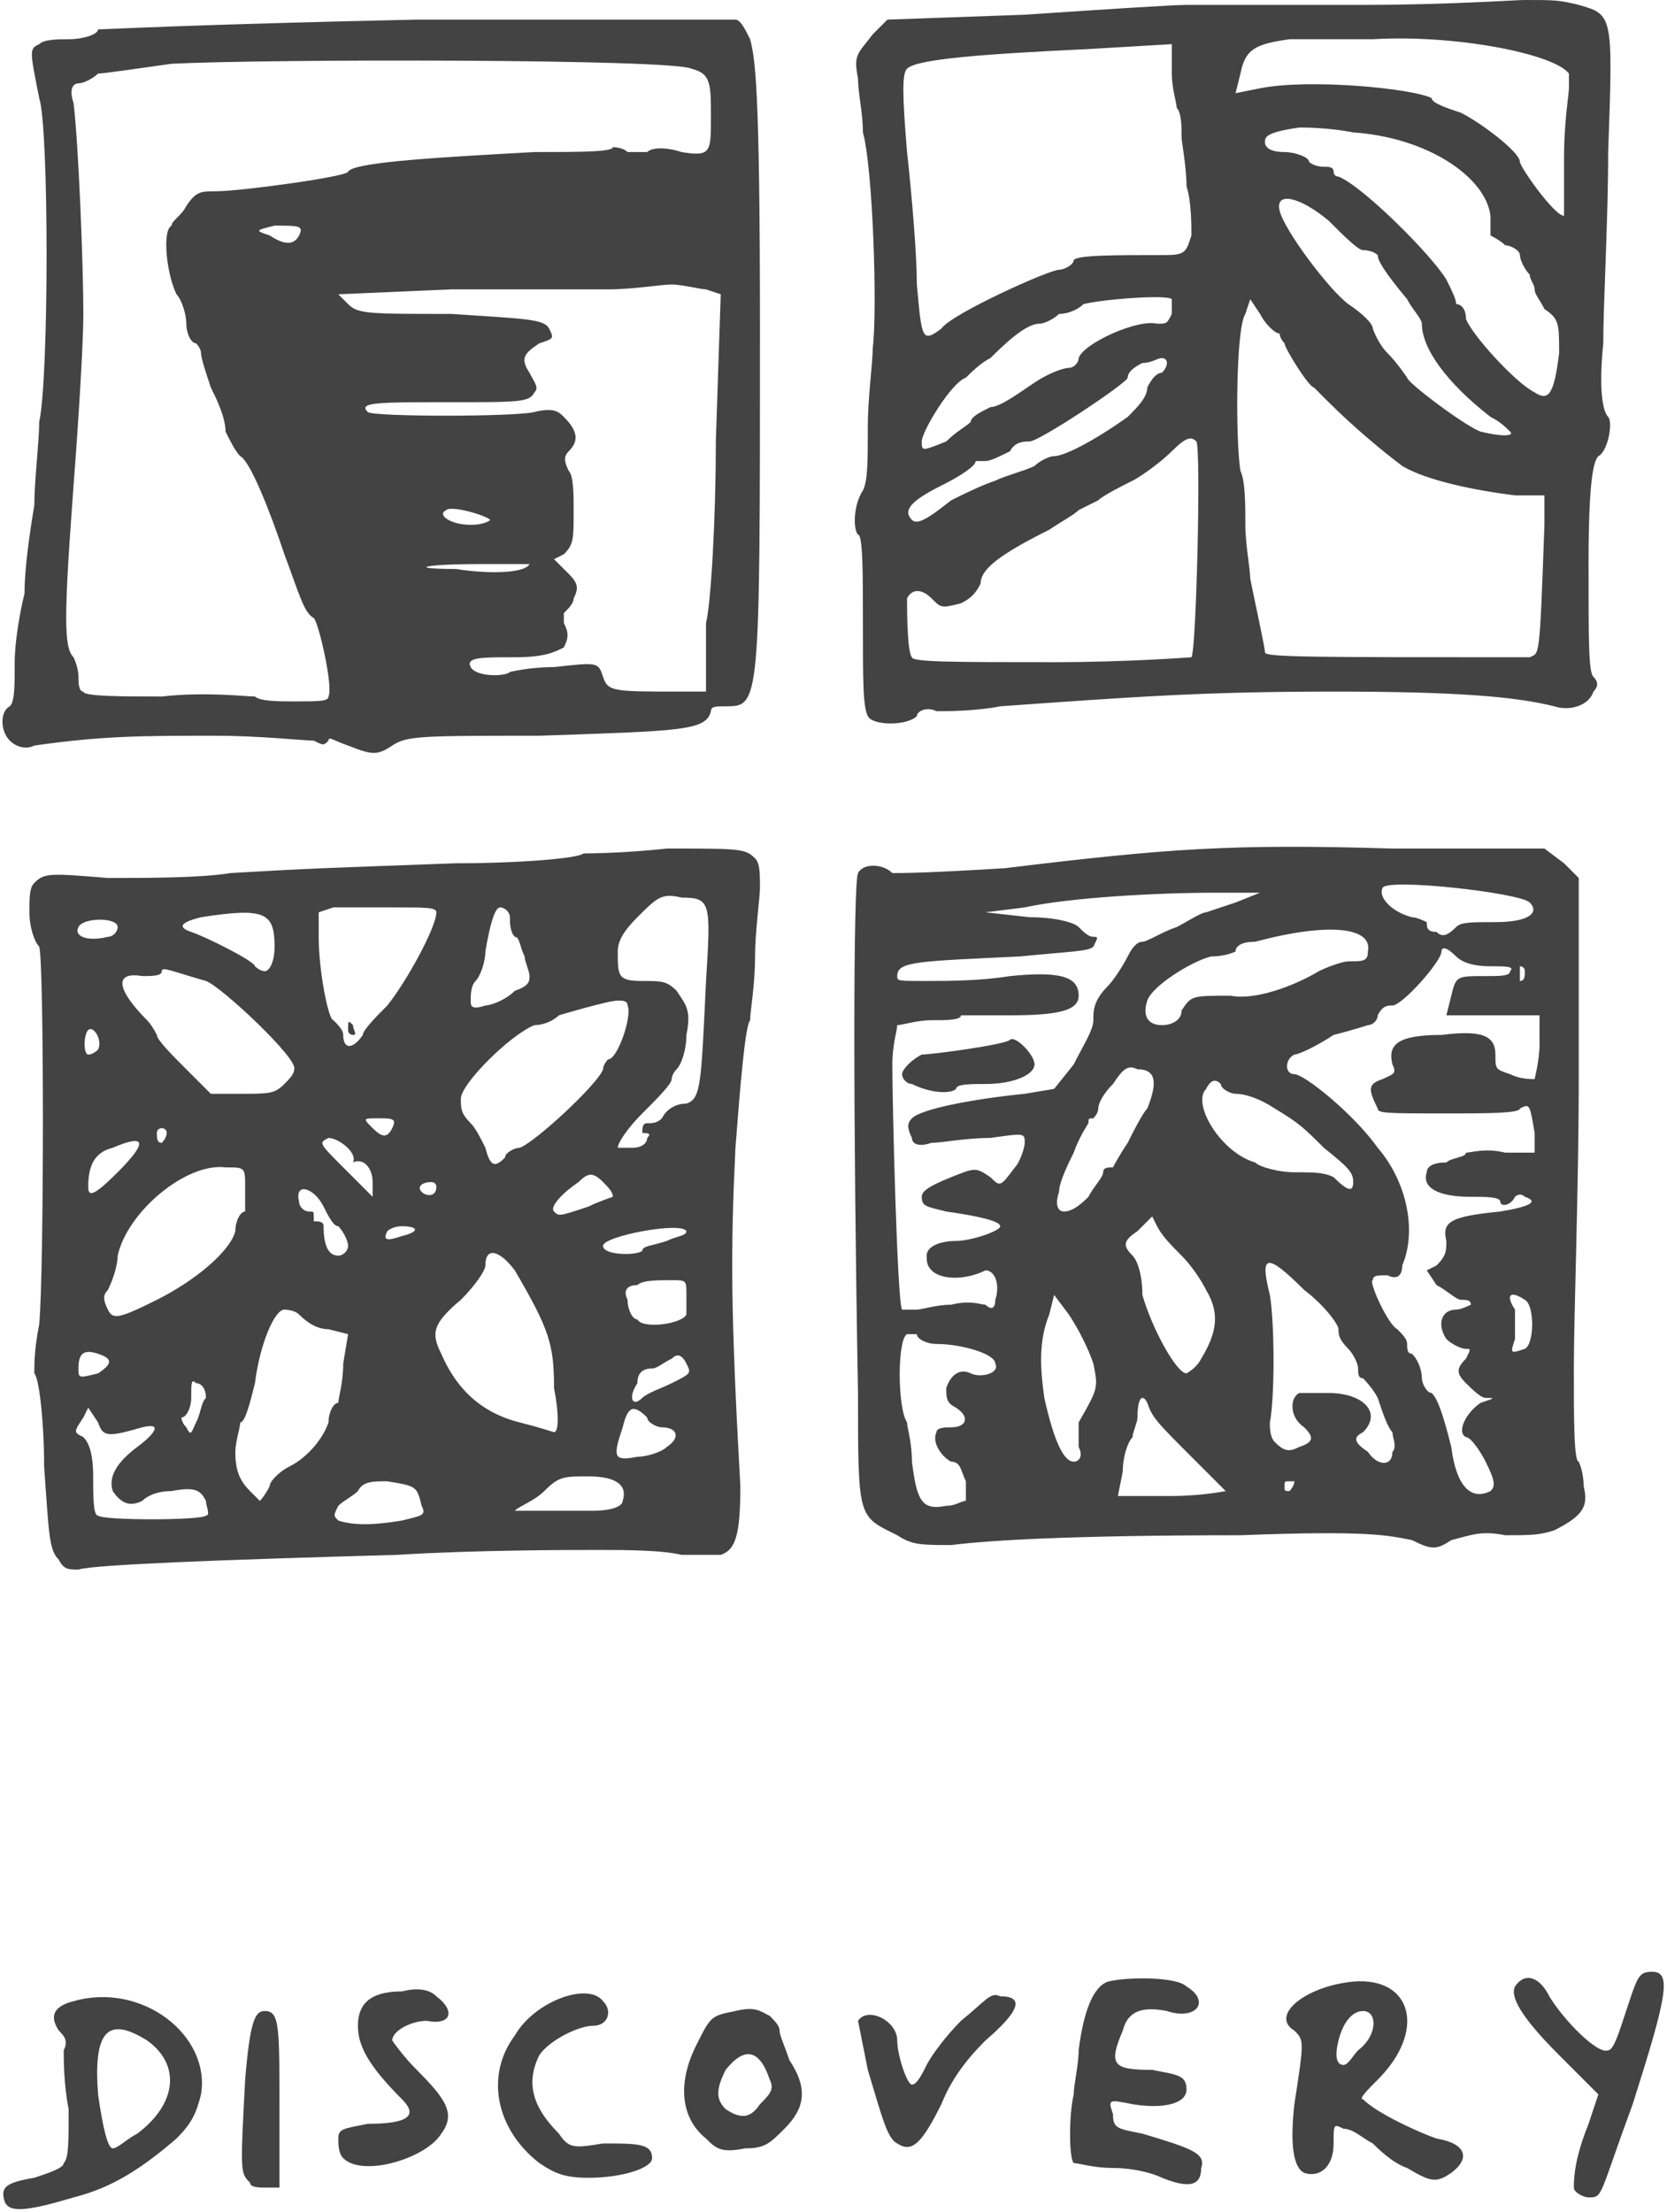 <?xml version="1.0" encoding="UTF-8" standalone="no"?>
<svg width="340px" height="451px" viewBox="0 0 340 451" version="1.1" xmlns="http://www.w3.org/2000/svg" xmlns:xlink="http://www.w3.org/1999/xlink">
    <!-- Generator: Sketch 3.8.3 (29802) - http://www.bohemiancoding.com/sketch -->
    <title>discovery</title>
    <desc>Created with Sketch.</desc>
    <defs></defs>
    <g id="Page-1" stroke="none" stroke-width="1" fill="none" fill-rule="evenodd">
        <g id="Discovery" transform="translate(-235, -240)" fill="#434343">
            <path d="M236,689 C235,686 236,685 242,684 C245,683 248,682 248,681 C249,680 249,677 249,670 C248,665 248,660 248,658 C249,656 248,655 247,654 C245,651 246,649 250,648 C264,644 278,655 276,667 C275,671 274,673 271,676 C264,682 258,686 250,688 C240,691 237,691 236,689 L236,689 Z M263,675 C271,669 272,661 265,656 C257,651 254,654 255,667 C256,674 257,678 258,678 C259,678 261,676 263,675 L263,675 Z M556,686 C556,682 557,678 559,673 L561,667 L553,659 C545,651 543,647 544,645 C546,642 549,643 551,647 C554,652 561,659 563,658 C564,658 565,655 566,652 C569,643 569,642 572,642 C576,642 575,647 568,669 C561,688 562,688 559,688 C558,688 556,687 556,686 L556,686 Z M286,685 C284,683 284,683 285,664 C286,652 287,650 289,650 C292,650 292,653 292,670 L292,686 L289,686 C288,686 286,686 286,685 L286,685 Z M472,684 C470,683 466,682 462,682 C458,682 455,681 454,681 C453,680 453,671 454,667 C454,665 455,661 455,658 C456,650 458,645 461,644 C465,643 475,643 477,645 C482,648 479,652 473,650 C468,649 465,650 464,654 C461,661 462,662 470,662 C475,663 477,663 477,666 C477,669 472,670 466,669 C461,668 461,668 462,671 C462,674 463,674 468,675 C478,678 481,679 480,682 C480,686 477,686 472,684 L472,684 Z M522,682 C519,681 516,678 515,677 C513,676 511,674 509,674 C507,673 507,673 507,677 C507,682 504,684 501,683 C499,682 498,678 499,669 C501,656 501,656 499,654 C494,651 501,645 511,644 C523,643 526,654 516,664 C514,666 512,668 513,668 C516,671 525,675 528,676 C534,677 535,680 531,683 C528,685 527,685 522,682 L522,682 Z M512,658 C516,655 516,650 513,650 C511,650 509,652 508,656 C507,660 508,661 509,661 C510,661 511,659 512,658 L512,658 Z M345,681 C336,674 334,663 340,655 C344,648 355,644 358,648 C360,650 359,653 356,653 C353,653 347,656 345,659 C342,665 344,670 349,675 C351,678 352,678 358,677 C365,677 368,677 368,680 C368,682 362,684 355,684 C350,684 348,683 345,681 L345,681 Z M305,680 C304,679 304,677 304,676 C304,674 305,674 310,673 C319,673 320,671 317,668 C310,661 308,657 308,653 C308,649 310,646 317,646 C321,645 323,646 324,647 C328,650 327,653 322,652 C319,652 315,654 315,656 C315,656 317,659 320,662 C326,668 328,671 325,675 C322,680 309,684 305,680 L305,680 Z M379,676 C374,672 373,665 377,657 C380,651 380,651 385,650 C389,649 390,650 392,651 C393,652 394,653 394,654 C394,655 395,657 396,660 C400,666 399,670 395,674 C392,677 391,678 387,678 C382,679 381,678 379,676 L379,676 Z M390,669 C392,667 393,666 392,664 C390,658 387,657 383,662 C381,666 381,668 383,670 C386,672 388,672 390,669 L390,669 Z M418,677 C416,676 415,672 412,662 L410,652 C412,649 418,652 418,656 C418,659 420,665 421,665 C422,665 423,663 424,661 C425,659 428,655 431,652 C436,648 437,646 439,647 C444,647 443,650 436,656 C432,660 429,664 427,669 C423,677 421,679 418,677 L418,677 Z M247,558 C245,556 245,553 244,539 C244,530 243,521 242,520 C242,518 242,515 243,510 C244,499 244,436 243,433 C242,432 241,429 241,426 C241,423 241,421 242,420 C244,418 245,418 257,419 C265,419 276,419 282,418 C299,417 301,417 328,416 C341,416 353,415 354,414 C354,414 362,414 371,413 C386,413 387,413 389,415 C390,416 390,418 390,421 C390,423 389,430 389,435 C389,441 388,446 388,448 C387,449 386,461 385,474 C384,495 384,507 386,543 C386,553 385,556 382,557 L374,557 C370,556 362,556 357,556 C351,556 332,556 316,557 C280,558 254,559 251,560 C249,560 248,560 247,558 L247,558 Z M277,549 C278,549 277,547 277,546 C276,544 275,543 270,544 C267,544 265,545 264,546 C262,547 260,547 258,544 C257,541 259,538 263,535 C267,532 268,530 264,531 C257,533 256,533 255,530 L253,527 L252,529 C250,532 250,532 252,533 C253,534 254,536 254,541 C254,545 254,549 255,549 C256,550 276,550 277,549 L277,549 Z M317,550 C321,549 322,549 321,547 C320,543 320,543 314,542 C311,542 309,542 308,544 C307,545 305,546 304,547 C303,549 303,549 304,550 C307,551 311,551 317,550 L317,550 Z M356,548 C360,548 362,547 362,546 C363,543 361,541 355,541 C350,541 349,541 346,544 C344,546 341,547 340,548 C338,548 340,548 344,548 L356,548 L356,548 Z M290,543 C290,542 292,540 294,539 C298,537 301,533 302,530 C302,528 303,526 304,526 C304,525 305,522 305,518 L306,512 L302,511 C300,511 298,510 296,508 C295,507 293,507 293,507 C291,507 288,514 287,522 C286,526 285,530 284,530 C284,531 283,534 283,536 C283,540 284,542 286,544 L288,546 C288,546 289,545 290,543 L290,543 Z M338,539 L335,539 C334,539 334,539 336,539 L338,539 L338,539 Z M371,535 C374,533 373,531 370,531 C369,531 367,530 367,529 C364,526 363,527 362,531 C360,537 360,538 365,537 C367,537 370,536 371,535 L371,535 Z M277,525 C277,523 276,522 275,522 C274,521 274,522 274,525 C274,527 273,529 272,529 C272,529 272,530 273,531 C274,533 274,532 275,530 C276,528 276,526 277,525 L277,525 Z M348,523 C348,514 347,511 340,499 C337,495 334,494 334,498 C334,499 332,502 329,505 C323,510 323,512 325,516 C328,523 333,528 341,530 C345,531 348,532 348,532 C349,532 349,528 348,523 L348,523 Z M372,522 C376,520 376,520 375,518 C374,516 373,516 372,517 C370,518 369,519 368,519 C366,519 365,520 365,522 C363,525 364,527 366,525 C367,524 370,523 372,522 L372,522 Z M255,520 C258,518 258,517 255,516 C252,515 251,516 251,519 C251,521 251,521 255,520 L255,520 Z M375,508 L375,504 C375,501 375,501 372,501 C369,501 366,501 365,502 C363,502 362,503 363,505 C363,507 364,509 365,509 C366,511 374,510 375,508 L375,508 Z M267,505 C275,501 282,495 283,491 C283,489 284,487 285,487 L285,482 C285,478 285,478 281,478 C273,477 261,487 259,496 C259,498 258,501 257,503 C256,504 256,505 257,507 C258,509 259,509 267,505 L267,505 Z M306,494 C306,493 305,491 304,490 C303,490 302,488 301,486 C299,482 295,481 296,485 C296,486 297,487 298,487 C299,487 299,487 299,488 L299,489 C300,489 301,489 301,490 C301,494 302,496 304,496 C305,496 306,495 306,494 L306,494 Z M366,495 C366,494 368,494 371,493 C373,492 375,492 375,491 C374,489 358,492 358,494 C358,496 365,496 366,495 L366,495 Z M317,492 C321,491 320,490 317,490 C315,490 314,491 314,491 C313,493 314,493 317,492 L317,492 Z M355,486 C357,485 360,484 360,484 C360,483 359,482 358,481 C356,479 355,479 353,481 C350,483 347,486 348,487 C349,488 349,488 355,486 L355,486 Z M259,479 C265,473 265,471 258,474 C254,475 253,478 253,482 C253,484 254,484 259,479 L259,479 Z M311,481 C311,478 309,476 307,477 C307,477 306,477 307,477 C308,475 304,472 302,472 C300,473 300,473 305,478 C308,481 311,484 311,484 L311,481 L311,481 Z M324,482 C324,481 323,481 323,481 C321,481 320,482 321,483 C322,484 324,484 324,482 L324,482 Z M338,476 C338,475 340,474 341,474 C344,473 357,461 358,458 C358,457 359,456 359,456 C361,456 364,447 363,445 C363,444 362,444 361,444 C359,444 349,447 349,447 C348,448 346,449 344,449 C339,451 329,461 329,464 C329,466 329,467 331,469 C332,470 333,472 334,474 C335,478 336,478 338,476 L338,476 Z M367,472 C368,471 367,471 366,471 C366,471 365,471 366,471 C366,470 366,469 367,469 C368,469 369,469 370,468 C371,466 373,465 375,465 C378,464 378,461 379,440 C380,424 380,423 374,423 C370,422 369,423 365,427 C362,430 361,432 361,434 C361,439 361,440 366,440 C370,440 371,440 373,442 C375,445 376,446 375,451 C375,454 374,457 373,458 C372,459 372,460 372,460 C372,461 369,464 366,467 C363,470 361,473 361,474 L364,474 C366,474 367,473 367,472 L367,472 Z M269,471 C269,470 268,470 268,470 C268,470 267,470 267,471 C267,472 267,473 268,473 C268,473 269,472 269,471 L269,471 Z M315,470 C316,468 315,468 312,468 C309,468 309,468 311,470 C313,472 314,472 315,470 L315,470 Z M293,461 C294,460 295,459 295,458 C296,456 280,441 277,440 C270,438 268,437 268,438 C268,439 266,439 264,439 C258,438 259,442 265,448 C266,449 267,451 267,451 C267,452 270,455 273,458 L278,463 L284,463 C290,463 291,463 293,461 L293,461 Z M255,454 C256,452 254,449 253,450 C252,451 252,455 253,455 C254,455 255,454 255,454 L255,454 Z M309,451 C309,450 312,447 314,445 C318,440 324,429 324,426 C324,425 322,425 315,425 L303,425 L300,426 L300,431 C300,438 302,448 303,448 C304,449 305,450 305,451 C305,454 307,454 309,451 L309,451 Z M340,442 C343,441 343,440 343,439 C343,438 342,436 342,435 C341,433 341,431 340,431 C339,430 339,428 339,427 C339,426 338,425 337,425 C336,425 335,428 334,434 C334,436 333,439 332,440 C331,441 331,443 331,444 C331,445 331,446 334,445 C335,445 338,444 340,442 L340,442 Z M291,433 C291,426 289,425 276,427 C272,428 271,429 274,430 C277,431 287,436 287,437 C287,437 288,438 289,438 C290,438 291,436 291,433 L291,433 Z M257,431 C258,431 259,430 259,429 C259,427 252,427 251,429 C250,431 253,432 257,431 L257,431 Z M418,553 C410,549 410,550 410,524 C409,469 409,420 410,418 C411,416 415,416 417,418 C419,418 424,418 440,417 C473,413 486,412 519,413 L550,413 L554,416 L557,419 L557,460 C557,482 556,508 556,519 C556,529 556,538 557,538 C557,538 558,540 558,543 C559,547 558,549 552,552 C549,553 547,553 542,553 C537,552 535,553 531,554 C528,556 527,556 523,554 C518,553 514,552 488,553 C454,553 437,554 429,555 C423,555 421,555 418,553 L418,553 Z M432,546 L432,542 C431,540 431,538 429,538 C427,537 425,534 426,532 C426,531 428,531 429,531 C432,531 433,529 430,527 C428,526 428,525 428,523 C429,520 431,519 433,520 C435,521 439,520 438,518 C438,516 431,514 426,514 C424,514 422,513 422,512 L420,512 C418,513 418,527 420,530 C420,531 421,534 421,538 C422,546 423,548 428,547 C430,547 431,546 432,546 L432,546 Z M485,544 L478,537 C471,530 470,529 469,526 C468,524 467,525 467,529 C467,530 466,532 466,533 C465,534 464,537 464,540 L463,545 L474,545 C480,545 485,544 485,544 L485,544 Z M499,542 L498,542 C497,542 497,542 497,543 C497,544 497,544 498,544 C498,544 499,543 499,542 L499,542 Z M539,544 C540,543 540,542 538,538 C537,536 535,533 534,533 C532,532 534,528 537,526 C540,525 540,525 538,525 C537,525 535,523 534,522 C532,520 532,519 534,517 C535,515 535,515 534,515 C533,515 531,514 530,513 C528,510 529,507 532,507 C533,507 535,506 535,506 C535,505 534,505 533,505 C532,505 530,503 528,502 L526,499 L528,498 C530,496 530,495 530,493 C529,489 531,488 541,487 C547,486 549,485 546,484 C545,483 544,484 544,484 C543,486 541,486 541,485 C541,484 538,484 535,484 C528,484 525,482 526,479 C526,478 527,477 530,477 C531,476 534,476 534,475 C535,475 538,474 542,475 L548,475 L548,471 C547,465 547,465 545,466 C545,467 538,467 530,467 C518,467 516,467 516,466 C514,462 514,461 517,460 C519,459 520,459 519,457 C518,453 520,451 529,451 C537,450 540,451 540,455 C540,458 540,458 543,459 C545,460 547,460 548,460 C548,460 549,456 549,453 L549,447 L539,447 L530,447 L531,443 C532,439 532,439 538,439 C541,439 543,439 543,438 C544,437 542,437 539,437 C535,437 533,436 532,435 C530,433 529,433 529,434 C529,436 521,445 519,445 C518,445 517,445 516,447 C516,448 515,449 514,449 C514,449 511,450 507,451 C504,453 500,455 499,455 C497,456 497,459 499,459 C501,459 511,467 516,474 C522,481 524,491 521,498 C521,500 520,501 518,500 C516,500 515,500 515,501 C514,501 518,510 520,511 C521,512 522,513 522,514 C522,515 522,516 523,516 C524,517 525,519 525,521 C525,522 526,524 527,524 C528,525 529,527 531,535 C532,543 535,546 539,544 L539,544 Z M519,536 C520,535 519,533 519,532 C518,531 517,528 516,525 C515,523 513,521 513,521 C512,521 512,520 512,519 C512,518 511,516 510,515 C508,513 508,512 508,511 C508,510 505,506 501,503 C493,495 492,496 494,504 C495,510 495,525 494,530 C494,531 494,533 495,534 C497,536 498,536 500,535 C503,534 503,533 501,531 C498,529 498,525 500,524 L506,524 C513,524 517,528 513,532 C511,533 511,534 514,536 C516,539 519,539 519,536 L519,536 Z M455,535 L455,530 C459,523 459,523 458,518 C457,515 455,511 453,508 L450,504 L449,508 C447,513 447,518 448,525 C450,534 452,538 454,538 C455,538 456,537 455,535 L455,535 Z M480,517 C483,512 484,508 481,503 C480,501 478,498 476,496 C474,494 472,492 471,490 L470,488 L467,491 C464,493 464,494 466,496 C467,497 468,500 468,504 C470,511 475,520 477,520 C477,520 479,519 480,517 L480,517 Z M546,515 C548,514 548,506 546,505 C543,503 542,504 544,507 L544,513 C543,516 543,516 546,515 L546,515 Z M429,506 C433,505 435,506 436,506 C437,507 438,507 438,505 C439,502 438,499 436,499 C432,501 427,501 425,499 C424,498 424,497 424,496 C424,494 427,493 430,493 C433,493 439,491 439,490 C439,489 435,488 428,487 C424,486 423,486 423,484 C423,483 424,482 429,480 C434,478 434,478 437,480 C439,482 439,482 442,478 C443,477 444,474 444,473 C444,471 444,471 437,472 C432,472 427,473 425,473 C422,474 421,473 421,472 C420,470 420,469 421,468 C423,466 434,464 444,463 L450,462 L454,457 C456,453 458,450 458,448 C458,446 458,444 461,441 C462,440 464,437 465,435 C466,433 467,432 468,432 C469,432 472,430 475,429 C477,428 480,426 481,426 L487,424 L492,422 L483,422 C471,422 453,423 444,425 L436,426 L445,427 C450,427 454,428 455,429 C456,430 457,431 458,431 C459,431 459,431 458,433 C457,434 453,434 443,435 C422,436 418,436 418,439 C418,440 418,440 424,440 C428,440 435,440 441,439 C451,438 455,439 455,443 C455,446 451,447 441,447 L431,447 C431,448 428,448 425,448 C422,448 419,449 418,449 C418,450 417,453 417,457 C417,465 418,506 419,507 L422,507 C423,507 426,506 429,506 L429,506 Z M457,484 C458,482 460,480 460,479 C460,478 461,478 462,478 C462,478 463,476 465,473 C466,471 468,467 469,466 C471,461 471,458 467,458 C465,457 464,458 462,461 C460,463 459,465 459,466 C459,467 458,468 458,468 C457,468 457,468 457,469 C457,469 455,472 454,475 C453,477 451,481 451,483 C450,486 451,487 452,487 C454,487 456,485 457,484 L457,484 Z M511,481 C511,479 510,478 505,474 C501,470 500,469 495,466 C492,464 489,463 487,463 C486,463 484,462 484,461 C483,460 482,460 481,462 C478,465 484,475 491,477 C492,478 496,479 499,479 C503,479 505,479 507,480 C510,483 511,483 511,481 L511,481 Z M476,446 C478,443 478,443 486,443 C491,444 499,441 504,438 C506,437 509,436 510,436 C513,436 514,436 514,434 C515,429 506,428 491,432 C488,432 487,433 487,434 C487,434 485,435 482,435 C478,436 470,441 469,444 C468,447 469,449 472,449 C474,449 476,448 476,446 L476,446 Z M546,438 C546,437 545,437 545,437 C545,437 545,437 545,438 L545,440 C546,440 546,439 546,438 L546,438 Z M540,428 C547,428 549,426 547,424 C545,422 518,419 517,421 C516,423 519,426 523,427 C524,427 526,428 526,428 C526,429 526,430 528,430 C529,431 530,431 532,429 C533,428 535,428 540,428 L540,428 Z M306,392 C303,391 302,390 302,391 C301,392 301,392 299,391 C297,391 288,390 279,390 C264,390 256,390 242,392 C240,393 238,392 237,391 C235,389 235,385 237,384 C238,383 238,380 238,375 C238,371 239,365 240,361 C240,356 241,349 242,343 C242,338 243,330 243,326 C245,317 245,266 243,260 C241,250 241,250 243,249 C244,248 247,248 249,248 C252,248 255,247 255,246 C256,246 274,245 320,244 L385,244 C386,244 387,246 388,248 C389,252 390,257 390,307 C390,384 390,384 383,384 C381,384 380,384 380,385 C379,389 374,389 345,390 C321,390 318,390 315,392 C312,394 311,394 306,392 L306,392 Z M302,382 C303,380 300,367 299,366 C297,365 296,361 293,353 C290,344 286,334 284,333 C283,332 282,330 281,328 C281,325 279,321 278,319 C277,316 276,313 276,312 C276,311 275,310 275,310 C274,310 273,308 273,306 C273,304 272,301 271,300 C269,296 268,287 270,286 C270,285 272,284 273,282 C275,279 276,279 279,279 C284,279 306,276 306,275 C307,273 326,272 344,271 C353,271 360,271 360,270 C360,270 362,270 363,271 L367,271 C368,270 371,270 374,271 C380,272 380,271 380,264 C380,257 380,255 376,254 C372,252 290,252 270,253 C263,254 256,255 255,255 C254,256 252,257 251,257 C250,257 249,258 250,261 C251,269 252,294 252,304 C252,310 251,326 250,339 C248,366 248,372 250,374 C250,374 251,376 251,378 C251,379 251,381 252,381 C252,382 260,382 268,382 C277,381 285,382 287,382 C288,383 292,383 295,383 C300,383 302,383 302,382 L302,382 Z M379,378 L379,367 C380,363 381,346 381,330 L382,300 L379,299 C378,299 374,298 372,298 C370,298 364,299 359,299 L327,299 L304,300 L306,302 C308,304 310,304 327,304 C342,305 346,305 347,307 C348,309 348,309 345,310 C342,312 341,313 343,316 C344,318 345,319 344,320 C343,322 341,322 327,322 C312,322 308,322 310,324 C311,325 340,325 344,324 C348,323 349,324 350,325 C353,328 353,330 351,332 C350,333 350,334 351,336 C352,337 352,341 352,344 C352,350 352,351 350,353 L348,354 L351,357 C353,359 353,360 352,362 C352,363 351,364 350,365 L350,367 C351,369 351,370 350,372 C348,373 346,374 340,374 C333,374 330,374 331,376 C332,378 338,378 339,377 C339,377 343,376 348,376 C357,375 357,375 358,378 C359,381 360,381 374,381 L379,381 L379,378 L379,378 Z M343,355 C344,355 339,355 333,355 C321,355 318,356 328,356 C334,357 342,357 343,355 L343,355 Z M335,346 C334,345 327,343 326,344 C324,345 327,347 331,347 C334,347 335,346 335,346 L335,346 Z M306,313 L303,313 C302,313 302,313 304,313 L306,313 L306,313 Z M341,290 L339,290 L340,290 L341,290 L341,290 Z M296,288 C297,286 296,286 291,286 C287,287 287,287 290,288 C293,290 295,290 296,288 L296,288 Z M412,386 C411,384 411,379 411,367 C411,357 411,349 410,349 C409,348 409,343 411,340 C412,338 412,334 412,327 C412,321 413,314 413,311 C414,303 413,274 411,267 C411,263 410,259 410,256 C409,251 410,251 413,247 L416,244 L444,243 C459,242 474,241 477,241 L513,241 C530,241 544,240 546,240 C552,240 553,240 557,241 C564,243 564,243 563,271 C563,285 562,302 562,310 C561,320 562,324 563,325 C564,326 563,332 561,333 C560,334 559,338 559,355 C559,371 559,377 560,378 C561,379 561,380 560,381 C559,384 555,385 552,384 C544,382 532,381 507,381 C481,381 467,382 439,384 C434,385 428,385 426,385 C424,384 422,385 422,386 C420,388 413,388 412,386 L412,386 Z M478,374 C479,373 480,331 479,330 C478,329 477,329 474,332 C472,334 468,337 466,338 C464,339 460,341 459,342 C457,343 455,344 455,344 C454,345 452,346 449,348 C439,353 435,356 435,359 C434,361 433,362 431,363 C427,364 427,364 425,362 C423,360 421,360 420,362 C420,364 420,373 421,374 C421,375 430,375 450,375 C465,375 478,374 478,374 L478,374 Z M547,374 C549,373 549,375 550,347 L550,341 L544,341 C536,340 526,338 521,335 C517,332 511,327 506,322 L503,319 C502,319 497,311 497,310 C497,310 496,309 496,308 C495,308 493,306 492,304 L490,301 L489,304 C487,307 487,330 488,336 C489,338 489,343 489,347 C489,351 490,356 490,358 C491,363 493,372 493,373 C493,374 502,374 547,374 L547,374 Z M429,342 C431,341 435,339 438,338 C440,337 444,336 446,335 C447,334 449,333 450,333 C452,333 458,330 465,325 C467,323 469,321 469,319 C470,317 471,316 472,316 C472,316 473,315 473,314 C473,313 472,313 472,313 C471,313 470,314 468,314 C466,315 465,316 465,317 C465,318 447,330 445,330 C444,330 442,330 441,332 C439,333 437,334 436,334 L434,334 C434,335 431,337 427,339 C421,342 419,344 421,346 C422,347 424,346 429,342 L429,342 Z M428,330 C430,328 432,327 433,326 C433,325 435,324 437,323 C439,323 443,320 446,318 C449,316 452,315 453,315 C454,315 455,314 455,313 C456,310 467,305 471,306 C473,306 473,306 474,304 L474,301 C473,300 460,301 456,302 C455,303 453,304 451,304 C450,305 448,306 447,306 C445,306 442,308 437,313 C435,314 433,316 432,317 C429,318 423,328 423,330 C423,332 423,332 428,330 L428,330 Z M543,328 C542,327 541,326 539,325 C530,318 525,311 525,306 C525,305 523,303 522,301 C517,295 516,293 516,292 C516,292 515,291 513,291 C512,291 509,288 506,285 C500,280 495,279 496,283 C497,287 506,299 510,302 C513,304 515,306 515,307 C515,307 516,310 518,312 C520,314 522,317 522,317 C522,318 534,327 537,328 C541,329 544,329 543,328 L543,328 Z M553,312 C553,306 553,305 550,303 C549,301 548,300 548,299 C548,298 547,297 547,296 C546,295 545,293 545,292 C545,291 543,290 542,290 C541,289 539,288 539,288 L539,284 C538,276 526,268 511,267 C506,266 501,266 500,266 C493,267 493,268 493,269 C493,270 494,271 497,271 C499,271 502,272 502,273 C502,273 503,274 505,274 C506,274 507,274 507,275 C507,275 507,276 508,276 C513,278 527,292 530,297 C531,299 532,301 532,302 C533,302 534,303 534,305 C535,308 544,318 548,320 C551,322 552,320 553,312 L553,312 Z M427,307 C429,304 449,295 451,295 C452,295 454,294 454,293 C455,292 462,292 473,292 C477,292 477,291 478,288 C478,286 478,281 477,278 C477,274 476,269 476,268 C476,266 476,263 475,262 C475,261 474,258 474,255 L474,249 L457,250 C436,251 422,252 420,254 C419,255 419,259 420,271 C421,280 422,292 422,298 C423,309 423,310 427,307 L427,307 Z M554,272 C554,265 555,259 555,258 L555,255 C552,251 532,247 515,248 L498,248 C491,249 489,250 488,255 L487,259 L492,258 C502,256 523,258 527,260 C527,261 530,262 533,263 C537,265 545,271 545,273 C545,274 552,284 554,284 L554,272 L554,272 Z M306,450 C306,448 306,448 307,449 C307,450 308,451 307,451 C307,451 306,451 306,450 L306,450 Z M421,461 C420,461 419,460 419,459 C419,458 421,456 423,455 C425,455 440,453 441,452 C442,451 446,455 446,457 C446,459 442,461 436,461 C433,461 430,461 430,462 C429,463 425,463 421,461 L421,461 Z" id="discovery"></path>
        </g>
    </g>
</svg>